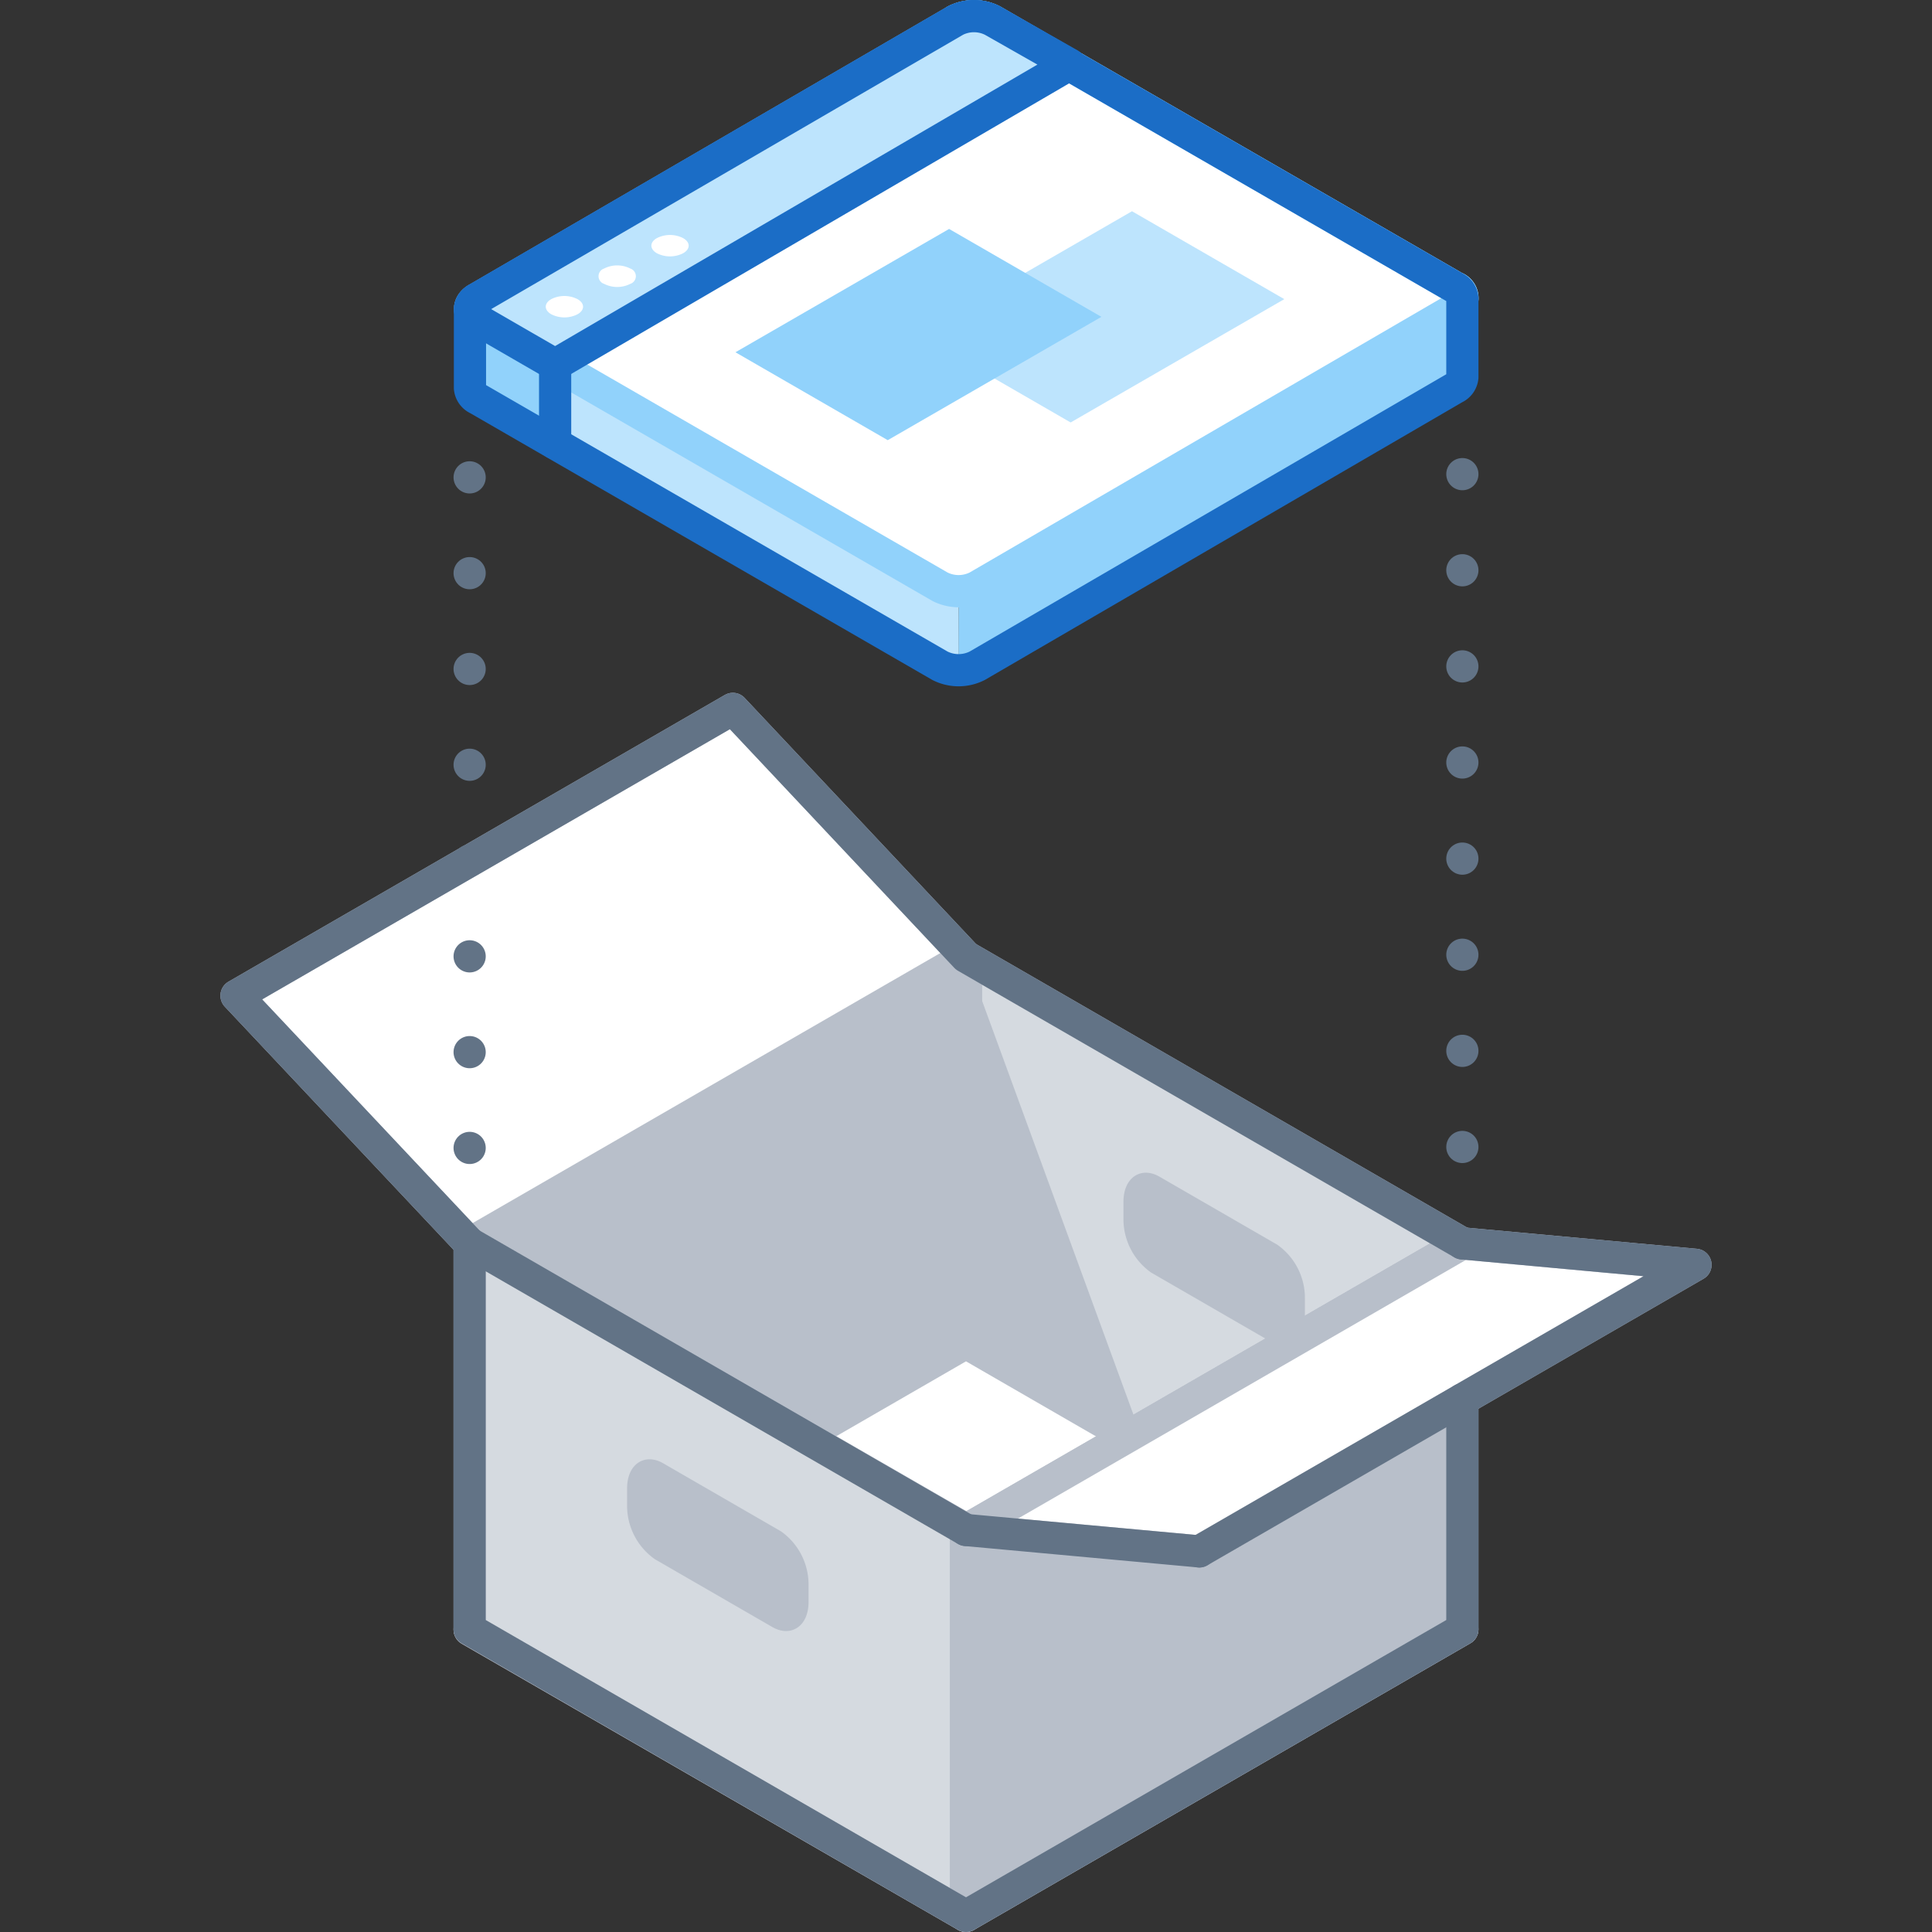 <svg xmlns="http://www.w3.org/2000/svg" viewBox="0 0 120 120"><rect x="0" y="0" width="120" height="120" fill="#333333" stroke="none"/><defs><style>.cls-1{fill:#d5dae0;}.cls-1,.cls-3,.cls-4,.cls-5{stroke:#b8bfca;}.cls-1,.cls-12,.cls-3,.cls-4,.cls-5,.cls-6,.cls-7,.cls-8,.cls-9{stroke-linecap:round;stroke-linejoin:round;}.cls-1,.cls-12,.cls-3,.cls-4,.cls-6,.cls-7,.cls-8,.cls-9{stroke-width:2px;}.cls-2,.cls-3,.cls-5{fill:#b8bfca;}.cls-13,.cls-4,.cls-9{fill:#fff;}.cls-12,.cls-14,.cls-6,.cls-7,.cls-8{fill:none;}.cls-6,.cls-7,.cls-8{stroke:#627386;}.cls-7{stroke-dasharray:0 5.95;}.cls-8{stroke-dasharray:0 5.97;}.cls-9{stroke:#91d2fb;}.cls-10{fill:#91d2fb;}.cls-11{fill:#bde4fd;}.cls-12{stroke:#1b6dc6;}</style></defs><title>instant-onboarding</title><g id="Layer_2" data-name="Layer 2"><g id="Tech_Concepts" data-name="Tech Concepts"><polygon class="cls-1" points="60 95.03 90.83 77.23 60 59.43 60 95.03"/><polygon class="cls-2" points="60 59.43 70.75 88.82 60 95.03 60 59.43"/><polygon class="cls-3" points="60 95.03 29.17 77.23 60 59.43 60 95.03"/><polygon class="cls-4" points="60 83.4 29.17 101.2 60 119 90.83 101.2 60 83.4"/><path class="cls-1" d="M29.17,77.23v24L60,119V95Z"/><polygon class="cls-3" points="90.83 101.2 60 119 60 95.03 90.83 77.23 90.83 101.2"/><polygon class="cls-4" points="90.83 77.23 105.31 78.56 74.48 96.36 60 95.03 90.83 77.23"/><polygon class="cls-4" points="60 59.43 45.52 44.03 14.69 61.84 29.17 77.23 60 59.43"/><path class="cls-5" d="M49.72,99.5c0,1.1-.66,1.6-1.49,1.13l-7.29-4.21a3.56,3.56,0,0,1-1.49-2.85V92.45c0-1.1.66-1.61,1.49-1.13l7.29,4.21a3.54,3.54,0,0,1,1.49,2.85Z"/><path class="cls-5" d="M80.55,81.7c0,1.1-.66,1.6-1.49,1.13l-7.29-4.21a3.56,3.56,0,0,1-1.49-2.85V74.65c0-1.1.66-1.61,1.49-1.13l7.29,4.21a3.54,3.54,0,0,1,1.49,2.85Z"/><polygon class="cls-6" points="90.83 86.92 105.31 78.56 90.83 77.23 60 59.43 45.52 44.03 14.69 61.84 29.17 77.23 29.17 77.23 29.17 101.2 29.17 101.2 60 119 60 119 60 119 60 119 90.83 101.2 90.83 86.92"/><line class="cls-6" x1="60" y1="95.03" x2="29.17" y2="77.23"/><line class="cls-6" x1="90.83" y1="86.92" x2="74.49" y2="96.36"/><line class="cls-6" x1="74.49" y1="96.36" x2="60" y2="95.03"/><line class="cls-6" x1="29.17" y1="29.65" x2="29.17" y2="29.65"/><line class="cls-7" x1="29.17" y1="35.6" x2="29.17" y2="74.25"/><line class="cls-6" x1="29.17" y1="77.23" x2="29.17" y2="77.23"/><line class="cls-6" x1="90.83" y1="29.45" x2="90.83" y2="29.45"/><line class="cls-8" x1="90.83" y1="35.42" x2="90.83" y2="74.24"/><line class="cls-6" x1="90.83" y1="77.23" x2="90.83" y2="77.23"/><path class="cls-9" d="M90.36,17.85a.71.71,0,0,1,0,1.34L60.7,36.44a2.56,2.56,0,0,1-2.32,0L29.68,19.87c-.64-.37-.65-1,0-1.34L59.34,1.28a2.54,2.54,0,0,1,2.31,0Z"/><path class="cls-10" d="M59.53,41.63a2.43,2.43,0,0,0,1.16-.28L90.35,24.1a.83.83,0,0,0,.48-.67v-4.9a.81.81,0,0,1-.47.66L60.7,36.44a2.32,2.32,0,0,1-1.16.28"/><path class="cls-11" d="M59.54,36.72a2.32,2.32,0,0,1-1.16-.28L29.68,19.87a.82.82,0,0,1-.49-.68V24.1a.83.83,0,0,0,.49.68l28.7,16.57a2.43,2.43,0,0,0,1.16.28"/><path class="cls-10" d="M34.49,22.65l-4.81-2.78a.82.82,0,0,1-.49-.68V24.1a.83.83,0,0,0,.49.68l4.82,2.78Z"/><line class="cls-6" x1="34.48" y1="22.63" x2="66.46" y2="4.04"/><path class="cls-9" d="M59.34,1.28a2.54,2.54,0,0,1,2.31,0L90.36,17.85a.71.71,0,0,1,0,1.34L60.7,36.44a2.56,2.56,0,0,1-2.32,0L34.49,22.65"/><path class="cls-12" d="M90.36,17.85,61.65,1.28a2.54,2.54,0,0,0-2.31,0L29.67,18.53a.8.8,0,0,0-.48.67h0V24.1a.83.83,0,0,0,.49.68l28.7,16.57a2.56,2.56,0,0,0,2.32,0L90.35,24.1a.83.83,0,0,0,.48-.67v-4.9h0A.84.84,0,0,0,90.36,17.85Z"/><line class="cls-12" x1="34.48" y1="27.54" x2="34.48" y2="22.65"/><path class="cls-11" d="M61.65,1.28a2.54,2.54,0,0,0-2.31,0L29.67,18.53c-.64.37-.63,1,0,1.34l4.81,2.78L66.44,4Z"/><path class="cls-12" d="M61.65,1.28a2.54,2.54,0,0,0-2.31,0L29.67,18.53c-.64.37-.63,1,0,1.34l4.81,2.78L66.44,4Z"/><path class="cls-13" d="M40.8,15.73c-.45-.26-.46-.68,0-.94a1.8,1.8,0,0,1,1.63,0c.46.26.46.68,0,.94A1.8,1.8,0,0,1,40.8,15.73Z"/><path class="cls-13" d="M37.52,17.63a.5.5,0,0,1,0-.95,1.8,1.8,0,0,1,1.63,0,.5.5,0,0,1,0,.95A1.8,1.8,0,0,1,37.52,17.63Z"/><path class="cls-13" d="M34.24,19.52c-.45-.26-.46-.68,0-.94a1.8,1.8,0,0,1,1.63,0c.46.26.46.68,0,.94A1.8,1.8,0,0,1,34.24,19.52Z"/><polygon class="cls-11" points="79.77 18.58 66.5 26.24 57.04 20.78 70.31 13.12 79.77 18.58"/><polygon class="cls-10" points="68.41 19.68 55.14 27.34 45.68 21.88 58.95 14.22 68.41 19.68"/><rect class="cls-14" width="120" height="120"/><rect class="cls-14" width="120" height="120"/></g></g></svg>
